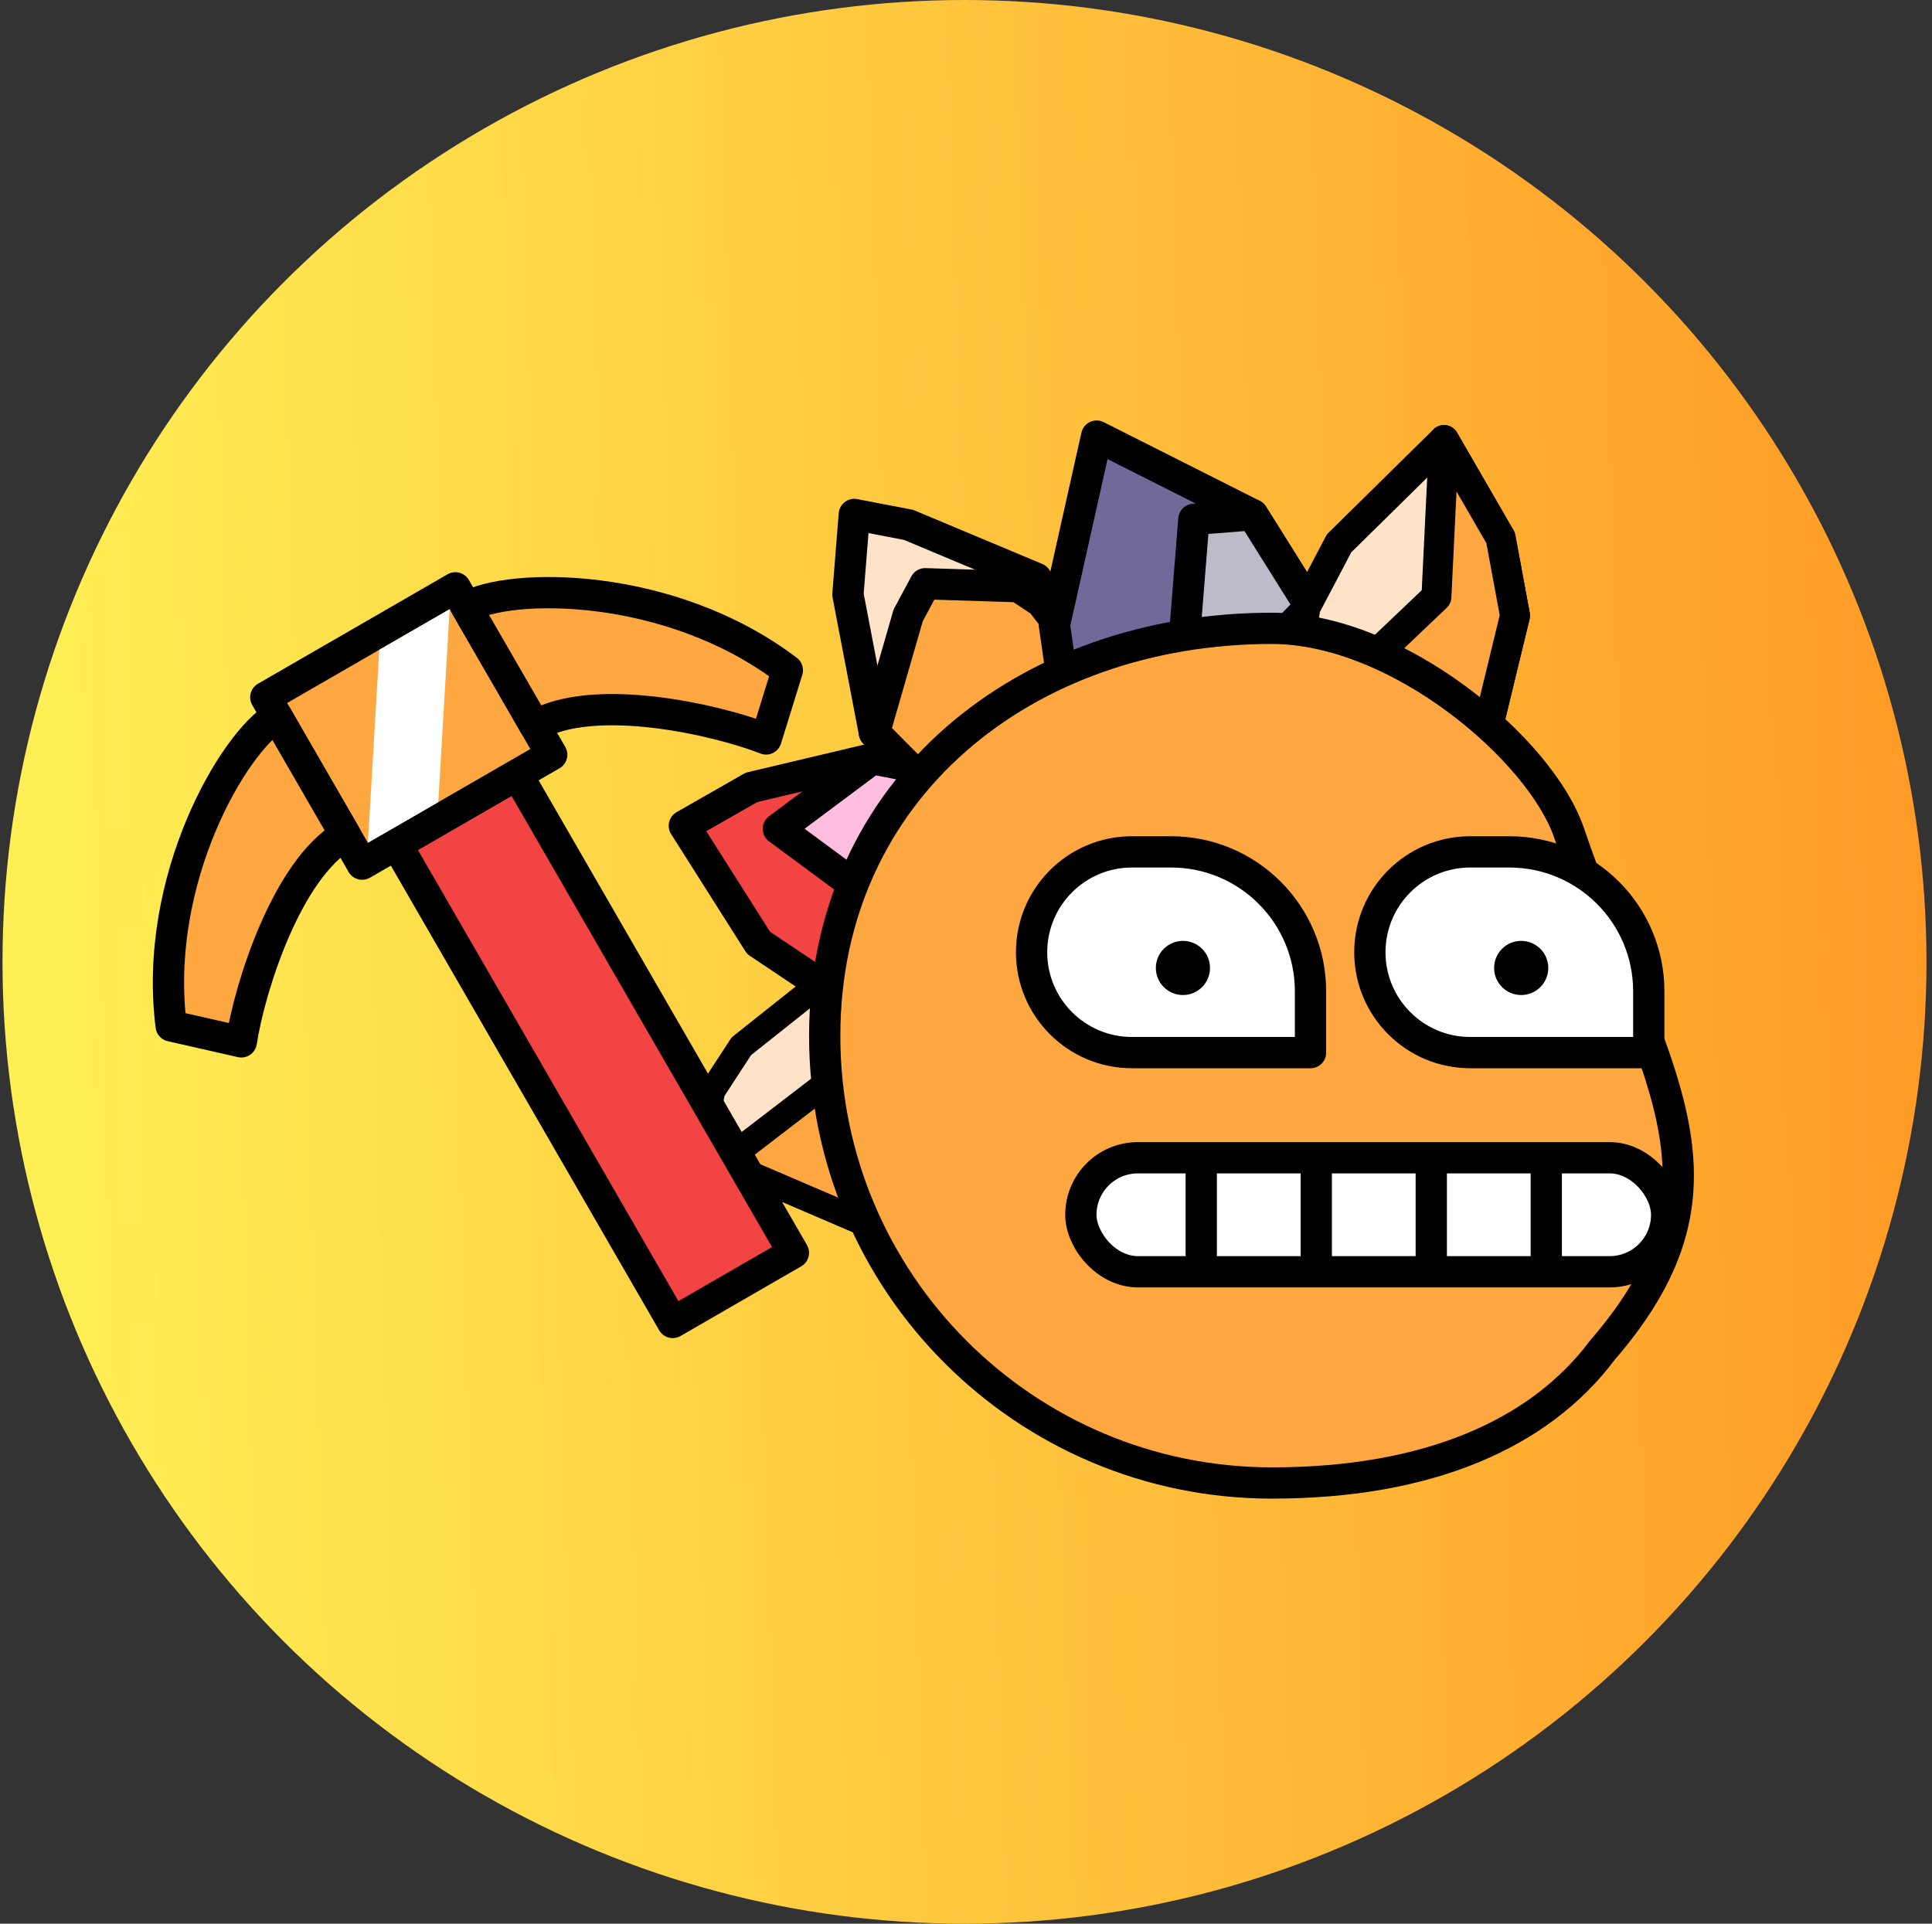 <svg width="241" height="240" viewBox="0 0 241 240" fill="none" xmlns="http://www.w3.org/2000/svg">
<rect x="0" y="0" width="241" height="240" fill="#333333" stroke="none"/>
<circle cx="120.312" cy="120" r="120" fill="url(#paint0_linear_1856_16132)"/>
<path d="M116.479 132.26L125.723 131.664L125.029 97.824L108.807 94.659L93.739 98.234L85.366 103.018L94.627 117.634L116.479 132.26Z" fill="#F34444" stroke="black" stroke-width="3.9" stroke-linejoin="round"/>
<path d="M116.479 132.261L125.723 131.665L125.029 97.824L108.806 94.66L97.091 103.403L106.109 110.063L113.648 112.839L116.479 132.261Z" fill="#FFBEDF" stroke="black" stroke-width="3.9" stroke-linejoin="round"/>
<path d="M136.345 97.001L120.16 102.534L109.07 91.394L105.772 74.173L106.566 64.182L113.337 65.483L129.264 72.159L140.879 89.224L136.345 97.001Z" fill="#FFE3C9" stroke="black" stroke-width="3.9" stroke-linejoin="round"/>
<path d="M136.345 97.001L120.16 102.534L109.07 91.394L113.287 76.769L115.405 72.826L127.029 73.195L129.878 75.082L140.879 89.224L136.345 97.001Z" fill="#FFA740" stroke="black" stroke-width="3.9" stroke-linejoin="round"/>
<path d="M131.529 77.983L132.971 88.013L143.29 96.254L163.441 75.683L156.266 64.224L136.8 54.407L131.529 77.983Z" fill="#70699A" stroke="black" stroke-width="3.9" stroke-linejoin="round"/>
<path d="M163.442 75.683L156.266 64.224L148.925 64.797L147.3 85.135L132.971 88.013L143.29 96.254L163.442 75.683Z" fill="#BDBBC9" stroke="black" stroke-width="3.9" stroke-linejoin="round"/>
<path d="M188.986 76.8L183.672 98.718L161.177 86.752L162.846 75.758L167.037 67.786L180.129 54.893L187.188 67.103L188.986 76.8Z" fill="#FFE3C9" stroke="black" stroke-width="3.735" stroke-linejoin="round"/>
<path d="M188.986 76.8L183.672 98.718L161.177 86.752L167.501 85.58L179.179 74.475L180.129 54.893L187.188 67.103L188.986 76.8Z" fill="#FFA740" stroke="black" stroke-width="3.735" stroke-linejoin="round"/>
<path d="M111.516 136.842L106.907 152.19L87.393 143.811L88.841 136.112L92.476 130.53L103.833 121.502L109.957 130.052L111.516 136.842Z" fill="#FFE3C9" stroke="black" stroke-width="3.24" stroke-linejoin="round"/>
<path d="M111.516 136.842L106.907 152.19L87.393 143.811L92.879 142.99L103.009 135.214L103.833 121.502L109.957 130.052L111.516 136.842Z" fill="#FFA740" stroke="black" stroke-width="3.24" stroke-linejoin="round"/>
<path d="M158.655 185.016C127.848 185.016 102.875 160.042 102.875 129.236C102.875 98.429 127.848 78.392 158.655 78.392C174.401 78.392 192.183 93.52 195.73 103.917C205.996 134.005 218.252 147.227 199.889 168.437C192.068 178.895 178.179 185.016 158.655 185.016Z" fill="#FFA740" stroke="black" stroke-width="3.9" stroke-linejoin="round"/>
<path d="M128.681 118.801C128.681 111.886 134.287 106.28 141.202 106.28H146.077C155.685 106.28 163.474 114.068 163.474 123.676V131.322H141.202C134.287 131.322 128.681 125.716 128.681 118.801V118.801Z" fill="white" stroke="black" stroke-width="3.902" stroke-linejoin="round"/>
<circle cx="147.56" cy="120.761" r="3.378" fill="black"/>
<path d="M170.878 118.801C170.878 111.886 176.484 106.28 183.399 106.28H188.274C197.882 106.28 205.67 114.068 205.67 123.676V131.322H183.399C176.484 131.322 170.878 125.716 170.878 118.801V118.801Z" fill="white" stroke="black" stroke-width="3.902" stroke-linejoin="round"/>
<circle cx="189.756" cy="120.761" r="3.378" fill="black"/>
<rect x="134.828" y="144.44" width="73.074" height="14.225" rx="7.113" fill="white" stroke="black" stroke-width="3.902"/>
<path d="M149.846 144.577V157.857" stroke="black" stroke-width="3.902"/>
<path d="M164.192 144.577V157.857" stroke="black" stroke-width="3.902"/>
<path d="M178.539 144.577V157.857" stroke="black" stroke-width="3.902"/>
<path d="M192.885 144.577V157.857" stroke="black" stroke-width="3.902"/>
<rect x="49.471" y="105.331" width="17.384" height="68.887" transform="rotate(-30 49.471 105.331)" fill="#F34444" stroke="black" stroke-width="3.9" stroke-linejoin="round"/>
<rect width="27.305" height="24.042" transform="matrix(0.866 -0.5 -0.5 -0.866 45.175 107.811)" fill="#FFA740" stroke="black" stroke-width="3.9" stroke-linejoin="round"/>
<path d="M21.351 127.996C19.04 109.665 29.228 92.475 34.547 89.404L43.082 104.186C35.764 108.411 31.119 123.294 30.101 129.983L21.351 127.996Z" fill="#FFA740" stroke="black" stroke-width="3.9" stroke-linejoin="round"/>
<path d="M98.214 83.618C83.495 72.451 63.513 72.68 58.194 75.751L66.729 90.534C74.046 86.309 89.258 89.728 95.56 92.19L98.214 83.618Z" fill="#FFA740" stroke="black" stroke-width="3.9" stroke-linejoin="round"/>
<path d="M47.31 81.069L56.087 76.001L54.674 100.07L45.896 105.138L47.31 81.069Z" fill="white"/>
<defs>
<linearGradient id="paint0_linear_1856_16132" x1="240.312" y1="119.481" x2="8.623" y2="126.753" gradientUnits="userSpaceOnUse">
<stop stop-color="#FF9B26"/>
<stop offset="1" stop-color="#FFEE54"/>
</linearGradient>
</defs>
</svg>
